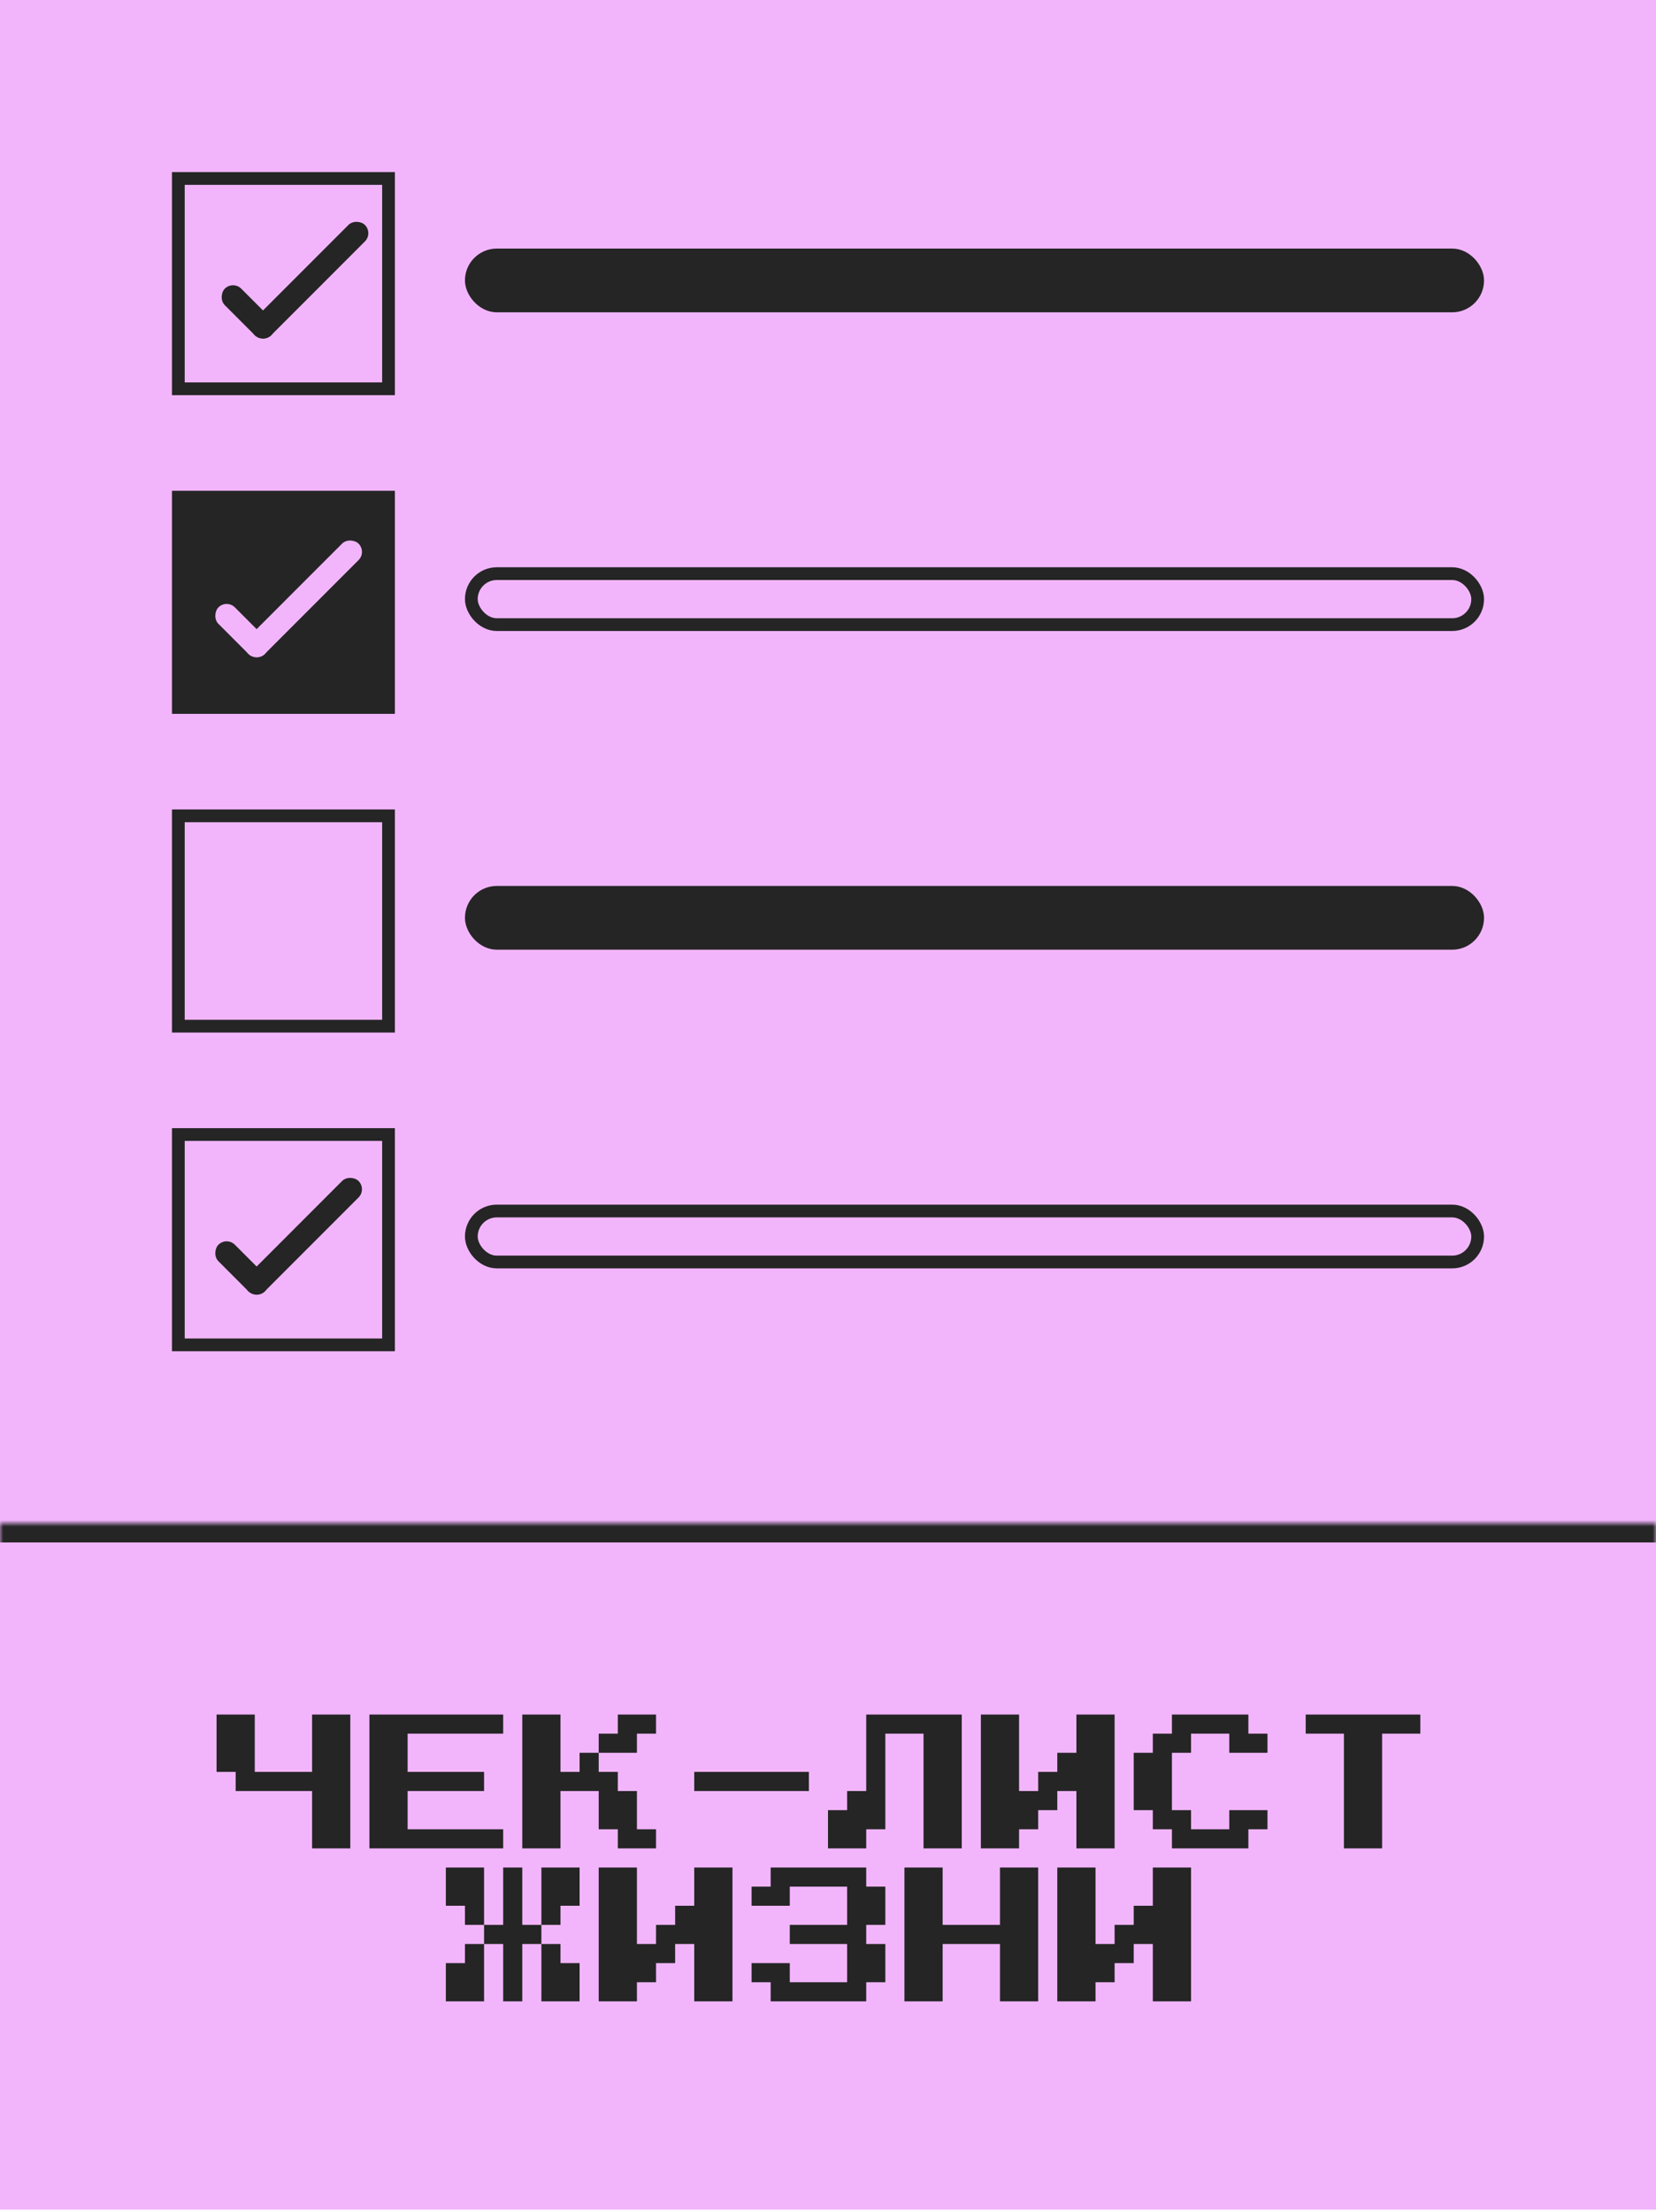 <svg width="260" height="347" viewBox="0 0 260 347" fill="none" xmlns="http://www.w3.org/2000/svg">
<g clip-path="url(#clip0_244_2)">
<rect width="260" height="346.66" fill="#F2B5FC"/>
<mask id="path-1-inside-1_244_2" fill="white">
<path d="M0 239H260V347H0V239Z"/>
</mask>
<path d="M0 239H260V347H0V239Z" fill="#F2B5FC"/>
<path d="M0 242H260V236H0V242Z" fill="#252525" mask="url(#path-1-inside-1_244_2)"/>
<path d="M49 290V281H37V278H34V269H40V278H49V269H55V290H49ZM58 290V269H79V272H64V278H76V281H64V287H79V290H58ZM91 275H94V278H97V281H100V287H103V290H97V287H94V281H88V290H82V269H88V278H91V275ZM103 269V272H100V275H94V272H97V269H103ZM109 281V278H127V281H109ZM130 290V284H133V281H136V269H151V290H145V272H139V287H136V290H130ZM154 290V269H160V281H163V278H166V275H169V269H175V290H169V281H166V284H163V287H160V290H154ZM184 290V287H181V284H178V275H181V272H184V269H196V272H199V275H193V272H187V275H184V284H187V287H193V284H199V287H196V290H184ZM211 290V272H205V269H223V272H217V290H211ZM76 293V302H73V299H70V293H76ZM82 302H85V305H82V314H79V305H76V302H79V293H82V302ZM91 293V299H88V302H85V293H91ZM73 305H76V314H70V308H73V305ZM85 314V305H88V308H91V314H85ZM94 314V293H100V305H103V302H106V299H109V293H115V314H109V305H106V308H103V311H100V314H94ZM121 314V311H118V308H124V311H133V305H124V302H133V296H124V299H118V296H121V293H136V296H139V302H136V305H139V311H136V314H121ZM142 314V293H148V302H157V293H163V314H157V305H148V314H142ZM166 314V293H172V305H175V302H178V299H181V293H187V314H181V305H178V308H175V311H172V314H166Z" fill="#252525"/>
<mask id="mask0_244_2" style="mask-type:alpha" maskUnits="userSpaceOnUse" x="0" y="0" width="260" height="239">
<path d="M0 0H260V239H0V0Z" fill="#26B8B5"/>
</mask>
<g mask="url(#mask0_244_2)">
<rect x="74" y="40" width="158" height="8" rx="4" fill="#252525" stroke="#252525" stroke-width="2"/>
<rect x="74" y="90" width="158" height="8" rx="4" stroke="#252525" stroke-width="2"/>
<rect x="74" y="140" width="158" height="8" rx="4" fill="#252525" stroke="#252525" stroke-width="2"/>
<rect x="74" y="190" width="158" height="8" rx="4" stroke="#252525" stroke-width="2"/>
<rect x="38.702" y="51.298" width="24.463" height="3.657" rx="1.829" transform="rotate(-45 38.702 51.298)" fill="#252525"/>
<rect x="36.586" y="44" width="10.328" height="3.657" rx="1.829" transform="rotate(45 36.586 44)" fill="#252525"/>
<rect x="28" y="28" width="33" height="33" stroke="#252525" stroke-width="2"/>
<rect x="28" y="128" width="33" height="33" stroke="#252525" stroke-width="2"/>
<rect x="37.702" y="201.298" width="24.463" height="3.657" rx="1.829" transform="rotate(-45 37.702 201.298)" fill="#252525"/>
<rect x="35.586" y="194" width="10.328" height="3.657" rx="1.829" transform="rotate(45 35.586 194)" fill="#252525"/>
<rect x="28" y="178" width="33" height="33" stroke="#252525" stroke-width="2"/>
<rect x="28" y="78" width="33" height="33" fill="#252525" stroke="#252525" stroke-width="2"/>
<rect x="37.702" y="101.298" width="24.463" height="3.657" rx="1.829" transform="rotate(-45 37.702 101.298)" fill="#F2B5FC"/>
<rect x="35.586" y="94" width="10.328" height="3.657" rx="1.829" transform="rotate(45 35.586 94)" fill="#F2B5FC"/>
</g>
</g>
<defs>
<clipPath id="clip0_244_2">
<rect width="260" height="346.66" fill="white"/>
</clipPath>
</defs>
</svg>
